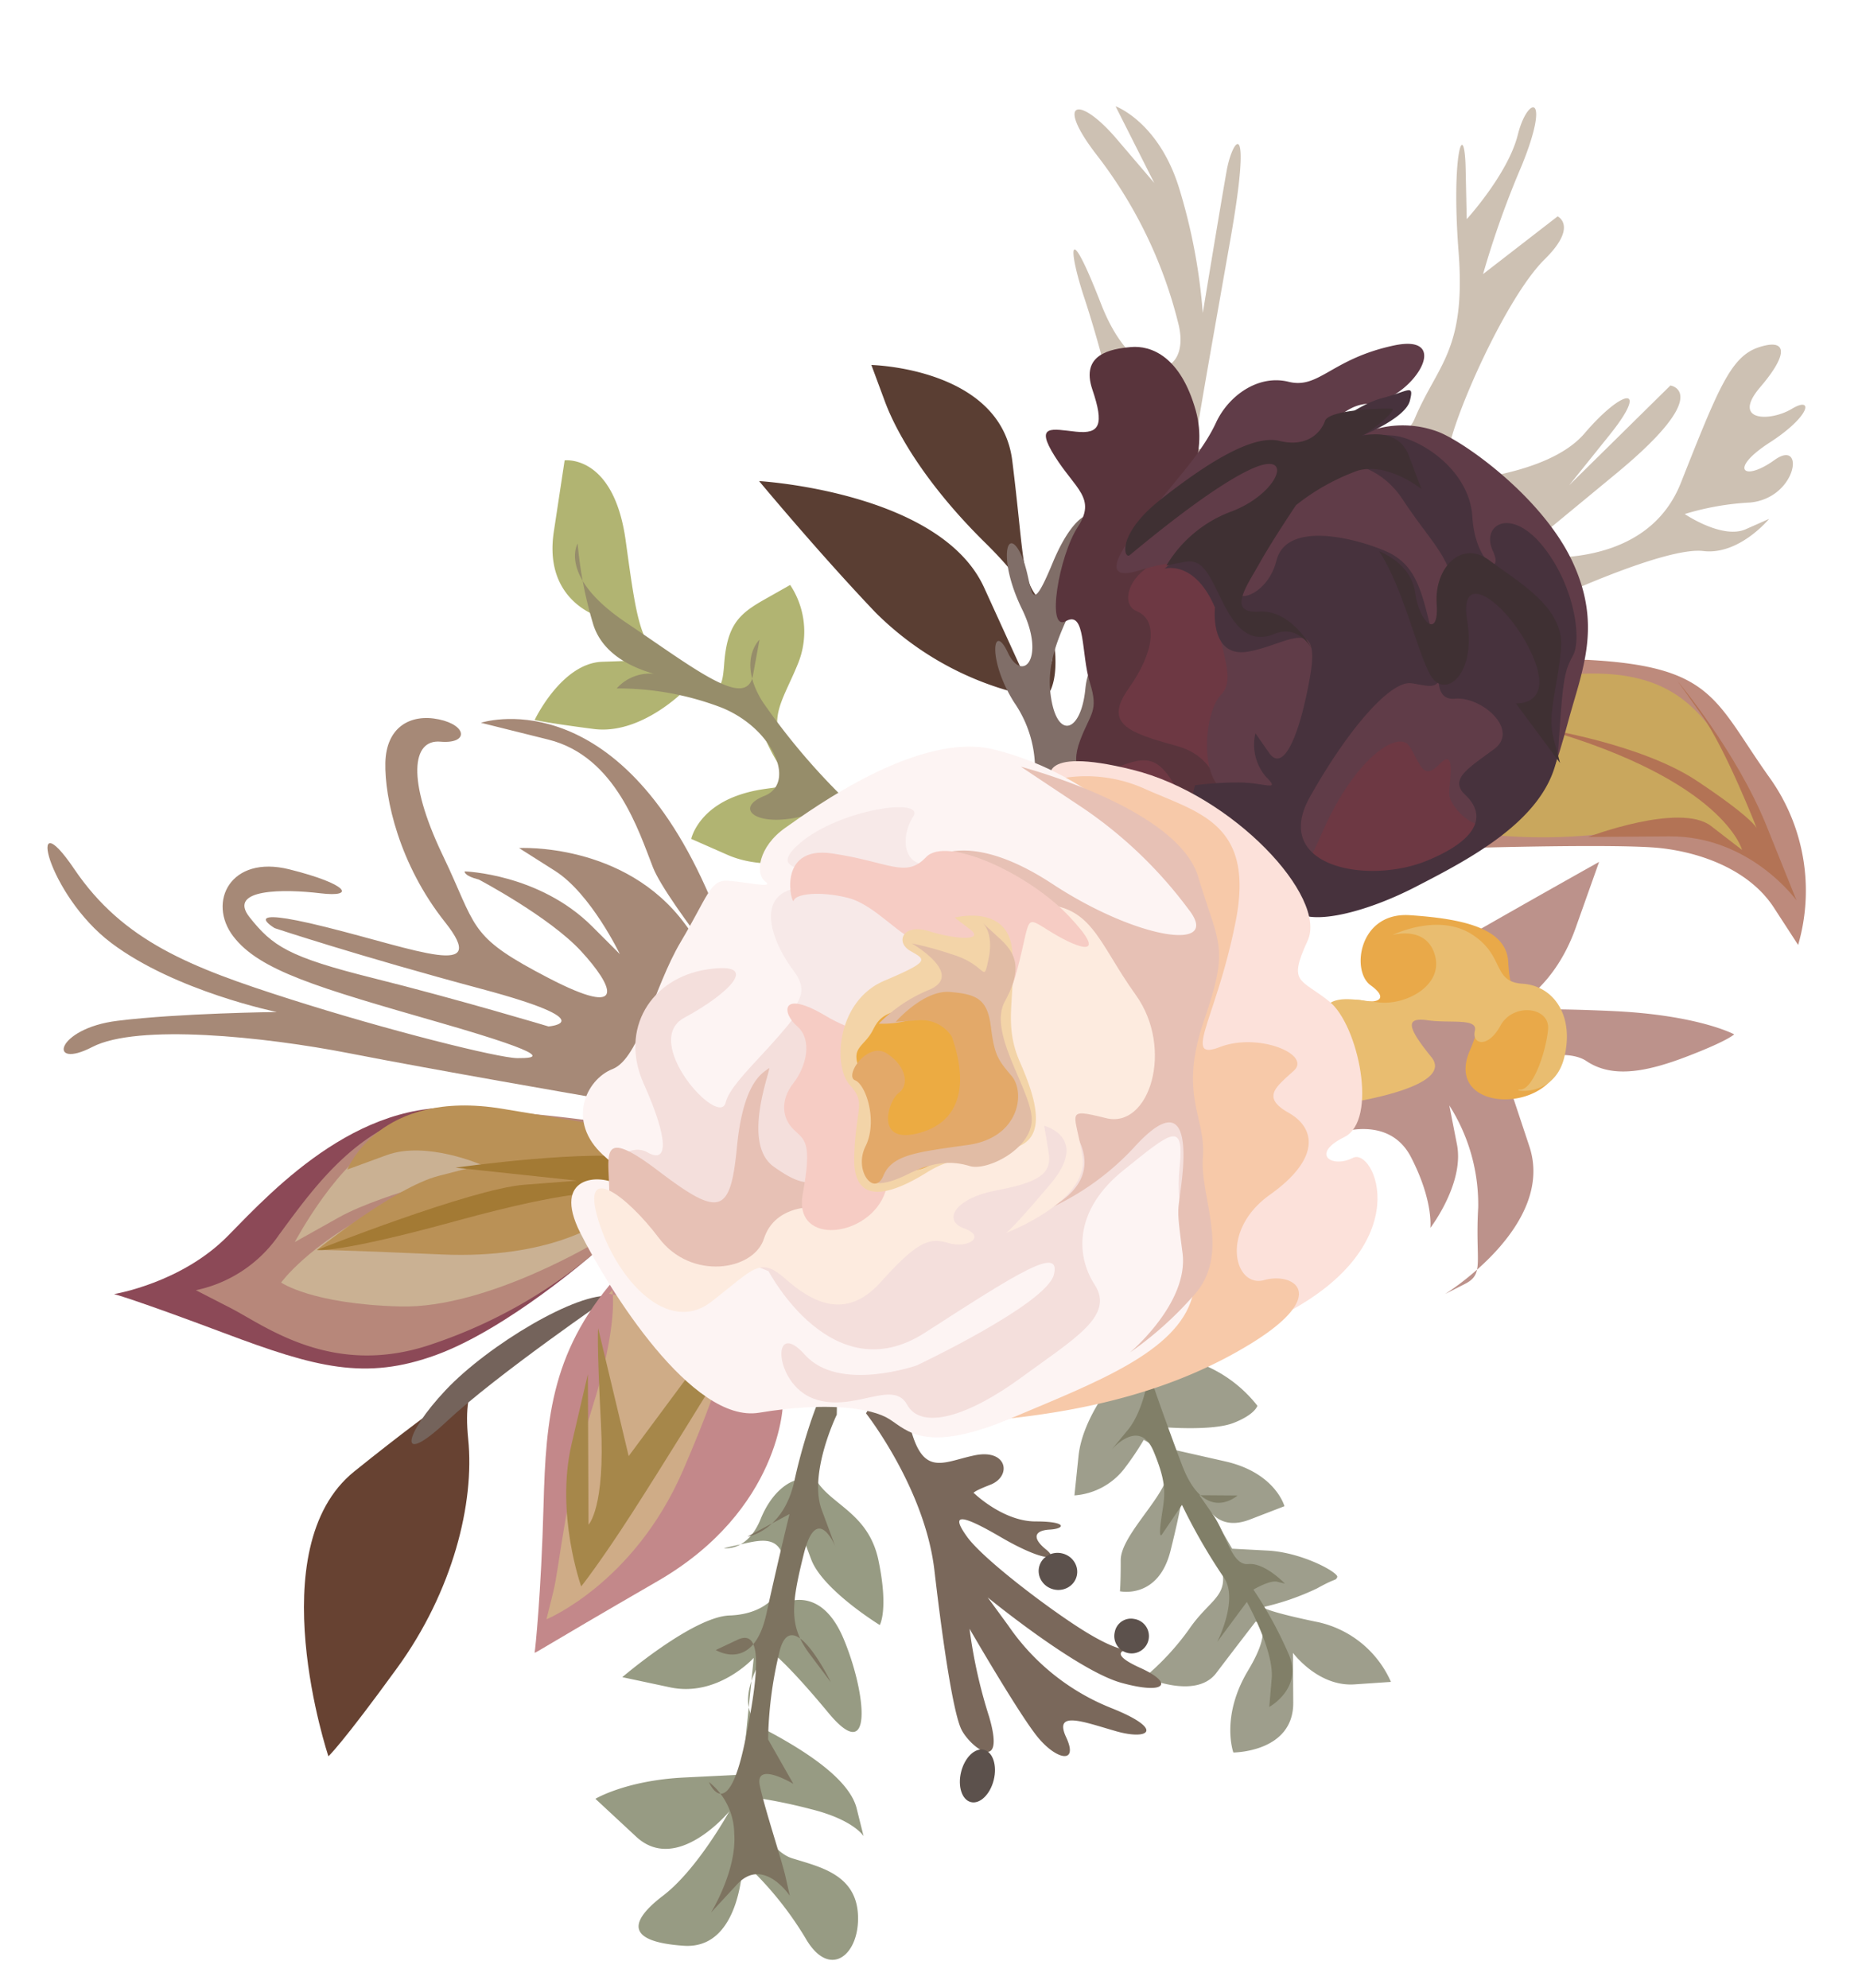 <svg xmlns="http://www.w3.org/2000/svg" width="191.137" height="204.066" viewBox="0 0 191.137 204.066">
  <g id="Layer_4" transform="translate(-489.372 1134.425) rotate(-76)" opacity="0.9">
    <g id="Group_3" data-name="Group 3" transform="translate(1042.042 226.139)">
      <path id="Path_111" data-name="Path 111" d="M1899.513,1562.4s3.338,4.726-.46,8.065-6.564,3.685-6.564,3.685,5.3,2.307,8.983.572l3.686-1.726a18.933,18.933,0,0,1-9.443,5.411c-5.532,1.041-6.452,2.307-7.952.572l-1.5-1.726s9.564,9.33,16.814,4.726l7.258-4.6s3.686,5.3,2.645,8.177.234,5.992,2.879,9.79,3.451,4.258,3.451,4.258,1.041-4.032-.694-12.669-2.654-10.6-2.654-10.6,2.879,4.145,10.024,4.839l7.145.694s-5.411-5.758-10.943-11.516a60.5,60.5,0,0,0-14.741-10.6" transform="translate(-1802.186 -1426.937)" fill="#b5867e"/>
      <path id="Path_112" data-name="Path 112" d="M2098.963,1545.823a5.63,5.63,0,0,1,1.613,3.226c0,1.613.807,2.879,1.726.572s7.024-2.992,7.952,2.185,1.154,9.9-2.186,10.943-2.185,1.153-3.225,3.573-4.726,5.758-8.177,3.226-3.919-9.33,1.612-8.411,6.339-1.153,3.452-5.3S2098.963,1545.823,2098.963,1545.823Z" transform="translate(-1989.314 -1414.394)" fill="#e7a035"/>
      <path id="Path_113" data-name="Path 113" d="M2052.826,1548.168s4.258,10.484,6.677,7.258,3.339-3.573,3.573-1.266,1.5,4.951.113,4.951-1.5,1.726,1.153,2.419,3.113,4.492.807,4.839-6.339,0-6.677-1.266-.234,3.572,4.258,3.572,6.911-2.879,6.339-5.992,2.42-2.419,3.685-6.339-2.073-7.83-2.073-7.83,1.847,3.113-.919,4.726-5.645-1.5-6.1-4.258-.113-6.8-4.379-4.951A20.922,20.922,0,0,0,2052.826,1548.168Z" transform="translate(-1952.16 -1412.359)" fill="#e7b660"/>
      <path id="Path_114" data-name="Path 114" d="M2611.483,1081.567s5.3-2.766,9.677-5.532,7.6-3.686-.234,1.847-5.3,10.831-.234,8.29a46.413,46.413,0,0,0,14.976-12.443c4.379-5.532,5.532-3.226,2.072,1.613l-3.451,4.839,6.677-5.758s-.46,4.6-6.451,8.29a58.909,58.909,0,0,1-11.975,5.532s11.29-.919,14.741-1.153,6.451,1.153-6.677,2.072-20.039,1.379-21.427,1.613,2.073,20.274,8.064,21.193,8.064,3.451,17.741.234,13.588-2.766,8.524-1.379l-5.064,1.379s5.532,2.992,9.677,2.992,5.064,2.307-2.991,1.153a94.683,94.683,0,0,0-11.75-1.153l7.6,5.992s-.46,2.306-4.6-.225-14.742-4.6-19.814-4.839l-5.064-.234s2.992,10.6,8.524,13.363,6.451,5.3.459,2.532l-5.992-2.766,12.444,7.6s.459,4.6-10.137-3.226l-10.6-7.83s.919,13.128,11.29,14.516,13.822,1.838,15.435,4.379.234,3.226-3.919,1.153-3.226,1.838-1.379,3.685-.234,2.073-3.919-1.379-4.6-1.613-1.613.919-3.226,3.226-4.839-1.379a27.76,27.76,0,0,0-2.766-6.217s-1.613,4.379,0,6.452l1.613,2.072s-4.379-2.072-4.838-5.758-7.831-12.9-7.831-12.9-5.992-48.378,7.831-48.837" transform="translate(-2446.77 -986.418)" fill="#c8baab"/>
      <path id="Path_115" data-name="Path 115" d="M2324.937,1648.826s4.145,14.742,4.726,19.008,0,9.443-3.113,12.782l-3.113,3.339a19.947,19.947,0,0,0,15.782-6.8c6.451-7.6,9.885-8.394,7.371-21.306C2345.783,1651.7,2324.937,1648.826,2324.937,1648.826Z" transform="translate(-2195.82 -1507.138)" fill="#b67d6e"/>
      <path id="Path_116" data-name="Path 116" d="M2354.694,1648.421a53.708,53.708,0,0,0,3.451,13.822c2.879,7.145,2.644,10.363,1.5,13.363l-1.153,2.992a33.145,33.145,0,0,0,9.79-6.339c5.064-4.6,7.258-8.984,4.951-16.935S2354.694,1648.421,2354.694,1648.421Z" transform="translate(-2223.965 -1506.733)" fill="#c39d4b"/>
      <path id="Path_117" data-name="Path 117" d="M2378.315,1692.709s.919,10.137-1.378,16.589-3.226,7.145-3.226,7.145,7.145-5.064,9.9-8.29l2.766-3.226s-5.532,7.6-12.209,12.444l-6.677,4.838s5.3-6.217,3.226-14.282l-2.073-8.064s5.758,8.29,4.145,11.975l-1.613,3.685S2377.622,1712.063,2378.315,1692.709Z" transform="translate(-2235.489 -1546.65)" fill="#ab6442"/>
      <path id="Path_118" data-name="Path 118" d="M1187.545,676.9s-.694-2.419-6.911-.173-15.548,2.246-24.531-1.379-10.536-4.665-10.536-4.665,19.008-12.1,29.023-4.492S1187.545,676.9,1187.545,676.9Z" transform="translate(-1135.257 -620.105)" fill="#572e1c"/>
      <path id="Path_119" data-name="Path 119" d="M1498.747,754.492s-10.709-9.5-16.588-13.3-2.419-3.972,3.113-.867S1498.4,751.041,1498.747,754.492Z" transform="translate(-1435.576 -687.161)" fill="#655249"/>
      <path id="Path_120" data-name="Path 120" d="M1331.991,892.675c-.347.234-11.056,2.532-21.193-7.952s-10.362-10.484-10.137-10.484,5.992-.807,14.863-2.766,15.895-3.113,25.225,1.96l9.33,5.064-17.62,14.394" transform="translate(-1274.863 -805.703)" fill="#bd7b7d"/>
      <path id="Path_121" data-name="Path 121" d="M1371.379,899.57s-3.226,1.5-12.322.919-16.354.694-19.233.694h-2.879s5.758,7.83,18.2,9.9,16.241,1.379,16.241,1.379l-.46-13.128Z" transform="translate(-1307.575 -832.291)" fill="#caa37a"/>
      <path id="Path_122" data-name="Path 122" d="M1401.517,909.663s-8.758-2.766-14.516-4.726-8.524-3.226-8.524-3.226,6.564-4.379,13.935-4.492l7.371-.113-14.975,3.8s2.073,1.266,10.362-1.266,9.443-2.653,9.443-2.653l-11.975,6.217,13.016,5.411Z" transform="translate(-1344.97 -830.174)" fill="#9c7a36"/>
      <path id="Path_123" data-name="Path 123" d="M1409.445,1410.354s-4.726-2.419-8.758-1.847l-4.032.572a7.125,7.125,0,0,0,3.8,4.258,29.662,29.662,0,0,0,3.451,1.266s-.693,3.339-3.226,3.226-7.024-3.113-9.33-2.532-3.113.694-3.113.694.113,4.032,5.3,4.032,5.645-.234,5.645-.234-4.839,5.411-6.911,6.1-2.992-.919-6.1-2.072a26.609,26.609,0,0,1-5.87-3.226s-1.041,5.645,2.185,7.024,6.1,2.645,6.1,2.645.234,2.073-5.064.46-8.524.572-8.524.572,1.5,5.992,6.452,4.726l4.951-1.266s-2.766,3.339-1.613,6.911l1.153,3.573h0a10.691,10.691,0,0,0,4.145-8.637c-.234-5.524.113-5.992.113-5.992a26.049,26.049,0,0,0,3.226,4.952c1.613,1.726,1.153,1.613,1.613,1.726s1.613-4.032.919-7.6l-.694-3.573,3.919-3.8s-2.766,1.726-.572,4.839l2.185,3.113s3.113-1.725,2.992-7.024l-.113-5.3,1.96-1.847s.806,5.073,2.185,7.024,2.307,1.96,2.307,1.96a13.578,13.578,0,0,0,2.879-8.524C1413.009,1411.282,1409.445,1410.354,1409.445,1410.354Z" transform="translate(-1341.834 -1290.674)" fill="#93947f"/>
      <path id="Path_124" data-name="Path 124" d="M1459.788,1442.4s-3.8.46-6.217-.694l-2.419-1.153s4.032,1.96.919,4.266-4.145,2.185-6.452,2.419-1.613.459-1.613.459l3.451,1.266a59.391,59.391,0,0,0-6.1,5.87c-1.726,2.185-6.677,1.041-6.677,1.041l4.725,1.96s-4.145,3.919-7.023,4.379l-2.879.46s2.645,2.879,5.645.694a41.2,41.2,0,0,0,5.645-5.185s1.379,1.379,1.379,2.185v.806s1.613-2.532,1.04-4.145,2.419-2.879,4.032-4.726l1.613-1.838.919,3.8s-3.8-2.532,1.726-6.339S1459.788,1442.4,1459.788,1442.4Z" transform="translate(-1390.911 -1319.611)" fill="#737158"/>
      <path id="Path_125" data-name="Path 125" d="M2146.811,681.123s-2.185-4.032-1.5-8.064l.693-4.032s2.992-.113,5.412,3.451,1.5,6.1,4.145,3.451a18.034,18.034,0,0,1,4.726-3.573l.459-7.6s-5.645-3.226-6.217-8.177-.572-6.1-.572-6.1,6.339,1.266,7.483,5.3l1.153,4.032,3.225-5.186s0-6.217,7.371-6.911l7.371-.694s1.846,4.726-6.452,8.064-10.831,4.258-11.29,8.29-2.653,5.3,1.379,4.6,5.411.234,7.484,2.419l2.072,2.185a8.664,8.664,0,0,1-7.37,2.766c-4.6-.572-7.484-2.419-10.25,2.766C2153.375,683.308,2146.811,681.123,2146.811,681.123Z" transform="translate(-2035.314 -605.095)" fill="#a9ac63"/>
      <path id="Path_126" data-name="Path 126" d="M2150,709.636s8.064,4.6,5.532.113-1.153-7.483.919-4.6,6.911-.806,7.718-6.451a29.755,29.755,0,0,0-.694-10.943,4.582,4.582,0,0,1,2.419,3.573l.113,2.419s-1.266-7.371,3.452-10.024a40.77,40.77,0,0,1,7.483-3.451s-3.8-1.153-6.677,6.8-5.758,14.169-2.073,13.935l3.685-.234s-2.653-1.726-6.1,1.847a68.187,68.187,0,0,0-7.717,10.709C2157.592,714.127,2150,709.636,2150,709.636Z" transform="translate(-2039.652 -634.986)" fill="#8b815a"/>
      <path id="Path_127" data-name="Path 127" d="M1100.2,1021.734s-5.532-1.552-7.952.52-2.072,6.217-6.738,8.463-6.391,1.726-6.391,1.726,2.073-6.564,4.839-8.463l2.766-1.9-7.778.347s2.766,3.113-2.073,6.738-12.1,6.217-7.778.347,4.838-7.6,4.838-7.6-6.911-2.94-8.116,1.9-2.94,9.5-5.533,10.882l-2.593,1.379s1.379-1.379,1.379-5.87a54.208,54.208,0,0,0-.347-6.911s-4.839,3.286-5.012,6.217,0,6.738-3.972,7.952-7.258-1.205-3.625-4.665a35.169,35.169,0,0,0,6.044-8.117s-8.81,2.073-9.851-3.8,1.041-6.044,4.492-3.286,10.024,4.492,10.024,4.492-7.6-3.625-4.839-8.637l2.766-5.012s2.593,2.593,4.318,8.29l1.726,5.706,11.923-1.726s-4.839-2.593-5.012-7.6l-.173-5.012s7.778,5.532,8.81,9.157,3.8,5.185,6.564,4.145,1.726-2.94.867-4.665l-.867-1.726s.173,2.419,3.8,2.94,4.665,2.419,4.665,2.419Z" transform="translate(-1042.042 -930.21)" fill="#8c9075"/>
      <path id="Path_128" data-name="Path 128" d="M1137.411,1101.1s-6.564-1.379-9.851.867l-3.286,2.246s3.971-2.939-1.552-2.939-7.6.347-9.851,3.113l-2.246,2.766s7.258-6.044,1.552-5.87a40.712,40.712,0,0,0-8.81,1.041l-3.8,3.624s1.379-4.492-1.041-3.286-6.738,3.972-8.463,4.839l-1.725.867s3.286-3.625-.173-5.532l-3.46-1.9s4.839,1.552,8.463.347a6.859,6.859,0,0,0,4.492-3.8s-3.971,2.939,4.839,2.593,11.576-1.379,10.024-3.286l-1.552-1.9s-1.379,4.318,4.839,4.145,10.536-.174,10.536-.174l-3.286-3.625s1.379,3.451,6.738,3.286C1135.165,1098.335,1146.047,1099.2,1137.411,1101.1Z" transform="translate(-1080.457 -1008.372)" fill="#6f644f"/>
      <path id="Path_129" data-name="Path 129" d="M1553.593,450.992s-9.443-6.564-13.822-13.016-4.258-11.75-3.113-21.652,1.153-11.975,1.153-11.975,2.766,6.451,8.637,9.9,17.854,10.024,18.774,22,.919,16.129.919,16.129Z" transform="translate(-1486.788 -386.6)" fill="#803545"/>
      <path id="Path_130" data-name="Path 130" d="M1566.563,523.823a50.892,50.892,0,0,1-12.782-13.588c-5.992-9.1-2.419-17.161-1.5-21.08l.919-3.919a13.762,13.762,0,0,0,7.6,6.911c5.87,2.419,14.629,5.758,16.814,14.516s2.992,21.54,2.992,21.54Z" transform="translate(-1499.759 -459.432)" fill="#af7a6c"/>
      <path id="Path_131" data-name="Path 131" d="M1615.569,599.431s-9.79-9.556-11.75-18.427-.572-12.443-.572-12.443,4.379,1.726,9.9,8.064,6.564,9.565,6.564,9.565-4.951-9.677-8.524-13.475l-3.573-3.8s9.677,2.419,12.322,6.451,2.991,11.177,3.8,17.048,1.5,14.516,1.5,14.516Z" transform="translate(-1546.926 -534.458)" fill="#c4a887"/>
      <path id="Path_132" data-name="Path 132" d="M1658.964,623.78s-4.951-4.145-7.145-14.975-2.645-12.556-2.645-12.556,8.177,6.217,10.371,10.25l2.185,4.032s1.041-6.1-1.379-9.677l-2.419-3.573s8.871,1.153,9.9,13.935,1.041,13.362,1.041,13.362Z" transform="translate(-1588.709 -559.389)" fill="#b38544"/>
      <path id="Path_133" data-name="Path 133" d="M1661.765,623.174s-.113-2.645-6.339-13.709-6.339-13.128-6.339-13.128,9.9,13.822,11.637,19.008l1.726,5.185-1.726-12.443s5.411,13.363,5.532,18.548S1661.765,623.174,1661.765,623.174Z" transform="translate(-1588.63 -559.467)" fill="#996b1e"/>
      <path id="Path_134" data-name="Path 134" d="M1791.859,286.039s-1.153-15.669-1.613-24.653-2.306-21.887-5.758-25.8.919-4.145,3.226,1.838,4.838,15.669,4.838,15.669-.459-10.6,2.766-18.2,12.443-12.209,6.451-5.532-6.911,14.048-7.6,24.653-.694,22.346-.234,24.193,1.153,4.145,1.613-8.749.694-19.12,3.46-22.58,8.064-2.307,8.064,3.919-1.153,7.371-1.613,3.685-1.847-9.443-4.145-6.452-2.992,4.839-2.992,13.822-.46,18.661-.46,18.661,1.847,5.532,2.072-7.6.919-22.112.919-22.112,1.379-4.6,1.379,5.064-1.153,17.742,3.451,11.75,10.831-9.1,14.395-9.9,5.532,1.266,5.645,4.258-1.725,3.573-2.185.694-4.6-2.419-11.169,2.992c-.46.382-.893.728-1.3,1.058-5.394,4.284-6.339,4.076-8.368,12.539-2.185,9.1.806,6.677,3.46,2.645s4.6-11.975,4.6-11.975c0-1.613.46-1.613.46-1.613s1.639,7.475-2.307,14.056l-2.072,3.451s5.3-4.379,6.677-8.524l1.379-4.145s3.226,10.371-3.451,18.427-7.6,10.137-7.6,10.137,9.218-12.443,12.443-14.741,10.137-6.451,10.137-13.588v-7.145s7.6,11.984-10.831,26.491-22.112,13.588-22.58,12.669S1791.859,286.039,1791.859,286.039Z" transform="translate(-1709.395 -226.139)" fill="#9c7c68"/>
      <path id="Path_135" data-name="Path 135" d="M1344.714,1186.141s-5.992,7.718-13.935,10.709-13.588,5.411-15.088,6.564-3.685,5.757,1.847,2.532a51.162,51.162,0,0,1,8.29-4.145s-7.024,6.8-8.984,9.33-1.847,4.952.572,2.992,1.96,1.379,1.847,4.839,1.379,4.839,2.185-1.041a23.188,23.188,0,0,1,5.645-12.322l2.307-2.766s-5.064,10.709-5.185,15.435,1.266,5.3,1.959,1.5,1.5-1.726,1.5-1.726-.46-.919.806-4.839,4.6-11.75,6.452-13.935,2.185-1.379.807,3.338-.919,6.564-.113,4.839,1.613-1.613,2.073-.113,1.266,1.613.459-1.613,1.266-6.8,1.266-6.8-.113-.572,1.266,1.379,4.032.806,2.532-2.307-3.685-4.726,1.96-7.484S1344.714,1186.141,1344.714,1186.141Z" transform="translate(-1286.894 -1090.533)" fill="#6b5849"/>
      <path id="Path_136" data-name="Path 136" d="M1265.508,1372.366c0,.954-1.24,1.725-2.766,1.725s-2.766-.772-2.766-1.725,1.24-1.725,2.766-1.725S1265.508,1371.412,1265.508,1372.366Z" transform="translate(-1238.271 -1256.658)" fill="#4a3e38"/>
      <ellipse id="Ellipse_1" data-name="Ellipse 1" cx="1.899" cy="1.986" rx="1.899" ry="1.986" transform="translate(44.944 116.663)" fill="#4a3e38"/>
      <path id="Path_137" data-name="Path 137" d="M1451.844,1491.085a1.778,1.778,0,1,1-1.769-1.6A1.685,1.685,0,0,1,1451.844,1491.085Z" transform="translate(-1407.845 -1363.67)" fill="#4a3e38"/>
      <path id="Path_138" data-name="Path 138" d="M2376.555,876.81a31.685,31.685,0,0,1,4.491-15.2c4.492-7.084,10.2-14.863,10.2-14.863s3.451,18.314-5.012,25.052l-8.463,6.738s2.073,3.625,5.012.694,3.971-1.726,7.951-8.463,8.29-11.229,11.576-13.475l3.286-2.246s2.94,12.955-6.044,16.415-11.4,3.8-12.955,5.879-6.391,4.145-8.984,3.625C2374.994,880.434,2376.555,876.81,2376.555,876.81Z" transform="translate(-2243.233 -784.939)" fill="#48291d"/>
      <path id="Path_139" data-name="Path 139" d="M2295.662,1120.478a12.05,12.05,0,0,0,7.432-3.971c3.625-3.8,7.6-4.145,4.839-1.9s.347,3.971,4.665.347,7.952-3.625,5.532-1.552-7.084,2.419-.173,3.451,7.432,3.971,2.419,3.971-10.362-2.766-15.2-1.041-3.625,4.145,1.041,3.46,4.665,2.94-.867,3.971S2295.662,1120.478,2295.662,1120.478Z" transform="translate(-2170.811 -1023.777)" fill="#725e58"/>
      <path id="Path_140" data-name="Path 140" d="M2250.683,1242s2.185-11.637,5.186-12.1,5.87-1.613,10.362-2.307,12.209-3.92,15.669,3.451,3.226,28.685,1.5,31.442-22.233,10.943-27.072,5.645-7.952-13.71-8.064-14.169S2250.683,1242,2250.683,1242Z" transform="translate(-2128.13 -1126.688)" fill="#5d222f"/>
      <path id="Path_141" data-name="Path 141" d="M2333.518,1136.489s.139.069.381.174c1.318.555,5.836,2.133,10.1-.286,5.064-2.879,5.411-6.1,4.726-8.064s-1.96-4.839-5.186-2.766-4.257,1.847-4.6-.573-.234-4.379-2.992-1.5-3.113,5.186-6.452,4.032-11.29-.572-9.677,1.154-2.879,2.306-5.532,3.919-2.992.807-5.992.46-4.258,1.041-2.185,3.8,2.766,4.032.234,6.564-2.766,5.758-2.419,5.758,6.1-.919,6.217-6.339.46-7.83,4.6-6.217,7.484,1.266,7.83-1.153,6.1-1.613,7.024,5.064" transform="translate(-2178.136 -1032.816)" fill="#471e27"/>
      <path id="Path_142" data-name="Path 142" d="M2293.39,1252.194s-11.75-5.3-15.548-3.919-9.677,2.532-1.266,3.919,12.322,5.064,10.943,6.564-3.226,2.185-1.041,3.451-1.5,1.379-2.766,1.725-3.572,4.032-1.379,5.186,9.218,1.153,11.637-.572,8.871,3.8,4.492,3.573a31.816,31.816,0,0,0-9.677,1.5s-.234.234,5.186.347,10.362,1.032,16.007-3.573,9.218-13.709,9.565-16.588a10.356,10.356,0,0,0-4.726-9.9c-4.258-2.992,4.491-2.072,5.758,2.185s9.33,7.024,6.452,1.153-6.218-6.339-6.218-9.556-2.879-5.645-5.87-6.218-5.992-2.185-9.443-3.8-10.024-4.839-7.146-.113,2.306,6.911-1.847,8.411-6.564,3.92-8.524,2.766-8.065-.347-9.443,2.419-4.257,5.185,2.532,6.564A47.347,47.347,0,0,1,2293.39,1252.194Z" transform="translate(-2149.757 -1125.603)" fill="#4f2734"/>
      <path id="Path_143" data-name="Path 143" d="M2258.061,1280.073s-5.186.694-3.572,4.379,5.645,6.339-.919,6.8-10.249-.347-8.636-2.185l1.613-1.847a5.078,5.078,0,0,0-4.032,2.072c-1.266,2.073-.573,0-1.379-2.879a34.028,34.028,0,0,0-1.266-3.92s-5.3-.234-5.992,2.532-1.847,8.871-3.685,10.249.807,6.911,5.064,11.75,10.484,11.984,17.508,10.709,7.6-1.266,9.443-.806,7.024-1.613,10.137-5.758.572-6.677-1.726-4.839-1.847-1.379,2.879-2.879,6.564-7.37,6.1-10.024-.694-2.879-.694-2.879,2.767,3.8,4.6,3.8.919-.347-.46-2.879-6.677-6.8-7.483-5.87,2.072,5.992-2.072,10.484-5.064,7.37-9.79,7.483-9.677,0-8.758,2.645-1.5,7.258-4.032,5.185-4.145-3.8-5.3-1.726-3.572,3.113-7.483-2.185-4.492-15.435,3.451-13.25,13.588,5.185,13.822,7.258-.347,4.032,4.258,1.5,7.717-3.573,8.29-7.483.346-10.484-3.686-10.484-5.992-3.92-2.766-3.338,4.492-3.685,1.847-5.645l-2.654-1.96S2262.328,1276.848,2258.061,1280.073Z" transform="translate(-2111.324 -1169.715)" fill="#331c28"/>
      <path id="Path_144" data-name="Path 144" d="M2510.654,1245.285s-4.145-1.5-6.677-2.185-5.871-2.072-4.839,1.153-2.419,6.217-2.419,6.217,2.185-1.96.572-4.145-.347-4.032,1.959-5.992,3.8-2.992,2.992-4.726l-.807-1.726a13.027,13.027,0,0,1,7.024,5.185c2.992,4.258,7.718,4.726,4.726.919s-11.056-9.565-11.637-10.024,1.725-1.847,6.339,1.726,8.758,7.483,8.758,10.362,1.847,3.92,3.113,4.032,2.766,5.645,2.879,6.339-2.766-1.5-3.338-2.185,2.072,2.992-.919,5.064l-2.991,2.072s1.847-4.032.234-6.8A22.446,22.446,0,0,0,2510.654,1245.285Z" transform="translate(-2351.708 -1129.403)" fill="#2a191d"/>
      <path id="Path_145" data-name="Path 145" d="M2462.619,1484.527s-.348,3.451-3.227,4.6-4.145,3.573-.572,2.419,7.024.919,5.645,4.145-2.766,8.637-6.911,9.33-6.911.234-9.218,1.5l-2.307,1.266,4.838-5.871s.694,3.919,5.186.459,7.146-9.677,1.847-7.371-8.412-.347-6.339-2.307S2459.505,1487.874,2462.619,1484.527Z" transform="translate(-2306.204 -1359.202)" fill="#2a191d"/>
      <path id="Path_146" data-name="Path 146" d="M1791.513,1222.723c0,.694,16.129-.694,17.274-6.217l1.153-5.532s3.226-2.766,3.226,7.83-7.83,22.572-12.669,21.653-3.92.234-5.532,3.685-10.6,7.83-13.129,4.839-3.451-.46-1.847,1.379-6.911,8.75-17.282-2.991-7.83-24.653-1.379-28.564S1791.513,1222.489,1791.513,1222.723Z" transform="translate(-1684.63 -1112.599)" fill="#fcded6"/>
      <path id="Path_147" data-name="Path 147" d="M1713.3,1209.3a14.655,14.655,0,0,1,1.726,10.024c-1.041,5.87-.694,11.75-10.883,12.27s-15.374-1.9-12.955,1.552,1.552,9.33-.52,7.952-3.46-2.593-4.318.52-3.8,4.318-8.637.173-10.2-1.205-8.636,1.552.173,6.911-6.564.347S1651.8,1229,1649.031,1221.58s5.706-8.984,13.3-8.984C1669.93,1212.579,1713.3,1209.3,1713.3,1209.3Z" transform="translate(-1588.098 -1111.387)" fill="#f6c3a0"/>
      <path id="Path_148" data-name="Path 148" d="M1603.908,838.323s7.258-3.972,7.952-6.044-.694-6.911-5.706-2.593-16.242,15.895-13.475,22.285,3.286,11.056,2.593,13.129-2.593,4.492,3.113,12.1,10.709,14.863,16.588,15.036,10.024-2.419,14.169-3.625,13.649-6.911,14.863-5.87,7.085,5.532,12.27-1.552,8.29-14.343,8.29-22.285-10.371-16.588-12.955-18.834-5.359-1.9-5.871-.694-.52-2.073-.867-3.8-2.073-1.552-7.258-3.113-12.617-1.205-14.342-3.625-6.391-3.286-8.81,1.205-4.839,9.5-4.839,9.5Z" transform="translate(-1537.451 -767.021)" fill="#fdf3f2"/>
      <path id="Path_149" data-name="Path 149" d="M1635.466,880.683s-10.536,9.33-2.246,17.108,12.1,11.4,8.983,11.4-12.444-11.4-12.444-11.4-4.665-7.084-1.725-11.4-3.625-2.419-4.145,1.9,3.971,7.431,1.725,9.5.347,6.391,5.533,10.709,8.463,7.778,11.056,5.012,7.085-3.8,12.1,0,6.564,4.839,1.726,5.532-7.084,2.94-6.564,3.113,10.2-1.726,14.689-5.359,8.116-36.975,1.726-38.354-11.923-6.217-14.689-6.217,3.972-10.024,7.431-6.217,7.6,6.391,5.359,1.041-8.116-7.258-12.955-3.451-7.431,4.492-6.738,2.073-3.451-5.012-5.359-1.041C1637.027,868.586,1635.466,880.683,1635.466,880.683Z" transform="translate(-1565.904 -798.315)" fill="#f3dbd8"/>
      <path id="Path_150" data-name="Path 150" d="M1745.6,911.292a18.35,18.35,0,0,0,7.6-9.33,68.586,68.586,0,0,0,2.766-12.27s3.972,2.766.521,12.617-2.593,18.661.867,14.169a44.824,44.824,0,0,0,7.432-12.955q2.588-7.258,2.593-7.258s-.173,16.589-6.564,20.386-6.044,4.839-14.169,4.145-9.5,2.593-13.649,3.286-8.983,5.359-14.169,2.419a36.212,36.212,0,0,1-7.084-4.839s6.391,4.665,11.229,2.766,3.625-1.379,7.431-1.9,8.637-1.9,1.9-5.532a27.139,27.139,0,0,1-10.024-9.5s5.012,9.5,10.709,2.419-5.532-17.967-9.5-19.008-15.895-10.024-15.895-14.863,3.451-9.33,7.084-10.2,6.564-2.94,3.451,4.318-2.593,8.29,4.319,7.258,8.116.867,8.636,1.214-8.116-1.041-9.677,2.94-1.379,5.87,6.218,9.157C1735.242,894.01,1745.6,911.292,1745.6,911.292Z" transform="translate(-1641.313 -801.281)" fill="#e4baad"/>
      <path id="Path_151" data-name="Path 151" d="M1690.782,881.9s-.807-3.573-4.266-3.8-5.992-6.217-2.532-10.484,5.758-9.79.234-6.452-9.677,9.79-5.3,13.25,5.758,3.685,4.145,6.8-2.766,7.024,1.96,9.556,5.758,3.573,5.645,5.758,1.613,3.685,1.847,1.266,2.766-1.613,4.492,2.072,2.879,5.411,5.064,4.492,2.653-1.153,2.653-1.153,0,4.839-5.645,2.072-5.992-3.226-5.992-3.226,5.186,7.492,9.443,5.758,4.492-3.226,4.492,1.379,8.637,5.064,13.016-.113,8.177-6.677,6.452-12.443-8.064-9.677-15.669-10.137S1690.782,881.9,1690.782,881.9Z" transform="translate(-1613.841 -796.997)" fill="#fde9db"/>
      <path id="Path_152" data-name="Path 152" d="M1986.915,977.631s1.847-3.919,1.96-5.992,1.725,1.04,4.032-1.847,7.258-6.452,8.758-.46,2.307,10.943.573,14.169,2.766-4.258,2.185-8.749-2.992-10.6,1.379-7.483,7.718,11.4,5.411,10.6-5.758.234-4.032,3.573-2.654,8.637-6.339,9.564C1997.165,991.913,1986.915,977.631,1986.915,977.631Z" transform="translate(-1892.813 -892.385)" fill="#f6e7e6"/>
      <path id="Path_153" data-name="Path 153" d="M1804.813,998.347s1.379-3.573-3.573-3.92-7.83-7.83-2.306-8.177,5.411-1.153,6.217-2.532,2.532-2.072,4.6-1.153,4.839.806,5.758-1.041,3.338-2.654,1.726,2.653,0,11.516,2.653,11.862,7.145-1.96,7.024-4.145,2.645-5.532,2.645-8.524-.919-5.3-1.613-5.3,5.064-3.226,5.645,2.653-.693,7.952,1.96,9.443.919,10.6-2.307,15.669-3.113,2.073-2.073-1.266,1.266-2.419-4.726-2.532-22.32-3.972-22.32-3.972Z" transform="translate(-1720.848 -902.391)" fill="#f5c7be"/>
      <path id="Path_154" data-name="Path 154" d="M1851.521,1084.65s.781-1.9-2.159-4.752-5.359-6.478-.26-7.6,5.619-.087,7.084-2.246,8.039-3.373,11.229.867,3.113,3.538,3.625,1.813,2.593-1.379,2.419,1.465.434,5.784,1.205,3.972l.78-1.812s2.766,5.012-1.9,6.564-7.431.867-10.883,3.538-6.824,4.492-8.55,1.726A18.873,18.873,0,0,0,1851.521,1084.65Z" transform="translate(-1766.055 -984.229)" fill="#f2cf9f"/>
      <path id="Path_155" data-name="Path 155" d="M1886.234,1099.323s9.59.347,7.171-4.925-2.766-5.871-4.665-6.3-2.246-1.812-4.145-.433a22.7,22.7,0,0,1-6.564,3.373,3.677,3.677,0,0,0-.867,6.477C1880.1,1099.756,1886.234,1099.323,1886.234,1099.323Z" transform="translate(-1792.566 -1001.321)" fill="#eaa22e"/>
      <path id="Path_156" data-name="Path 156" d="M1855.666,1105.223s-.347.867,1.639,3.2,2.42,4.145,2.333,5.957,3.2,5.706,6.13,5.012,7.518-6.564,11.143-5.619,5.012,0,6.131-2.072l1.127-2.073s-.694,1.379-3.451,1.465-.607.087-.433-3.8a33.474,33.474,0,0,0,.087-4.232s-1.726,6.044-4.145,2.94a15.476,15.476,0,0,0-4.665-4.232,10.633,10.633,0,0,0,.954,2.679c.694,1.292,2.593,3.971-.781,6.911s-6.044,4.579-8.723,1.813-3.885-7.518-3.885-7.518Z" transform="translate(-1774.615 -1014.565)" fill="#deb59b"/>
      <path id="Path_157" data-name="Path 157" d="M1870.918,1096.831a3.706,3.706,0,0,0,.781-3.8l-.694-2.159s3.885,1.986,4.318,4.665.26,3.885-2.419,4.925-3.113,1.466-4.405,3.286-5.957,2.333-7.952-2.593-2.853-7.344-5.186-7.691-.26-3.113,2.506-2.506,6.131-1.465,6.3-2.679,4.232.26,3.46,2.506-2.593,3.026-3.625,2.159-5.619-1.127-3.625,2.766S1866.167,1099.944,1870.918,1096.831Z" transform="translate(-1773.452 -1002.029)" fill="#e0a059"/>
    </g>
  </g>
</svg>
